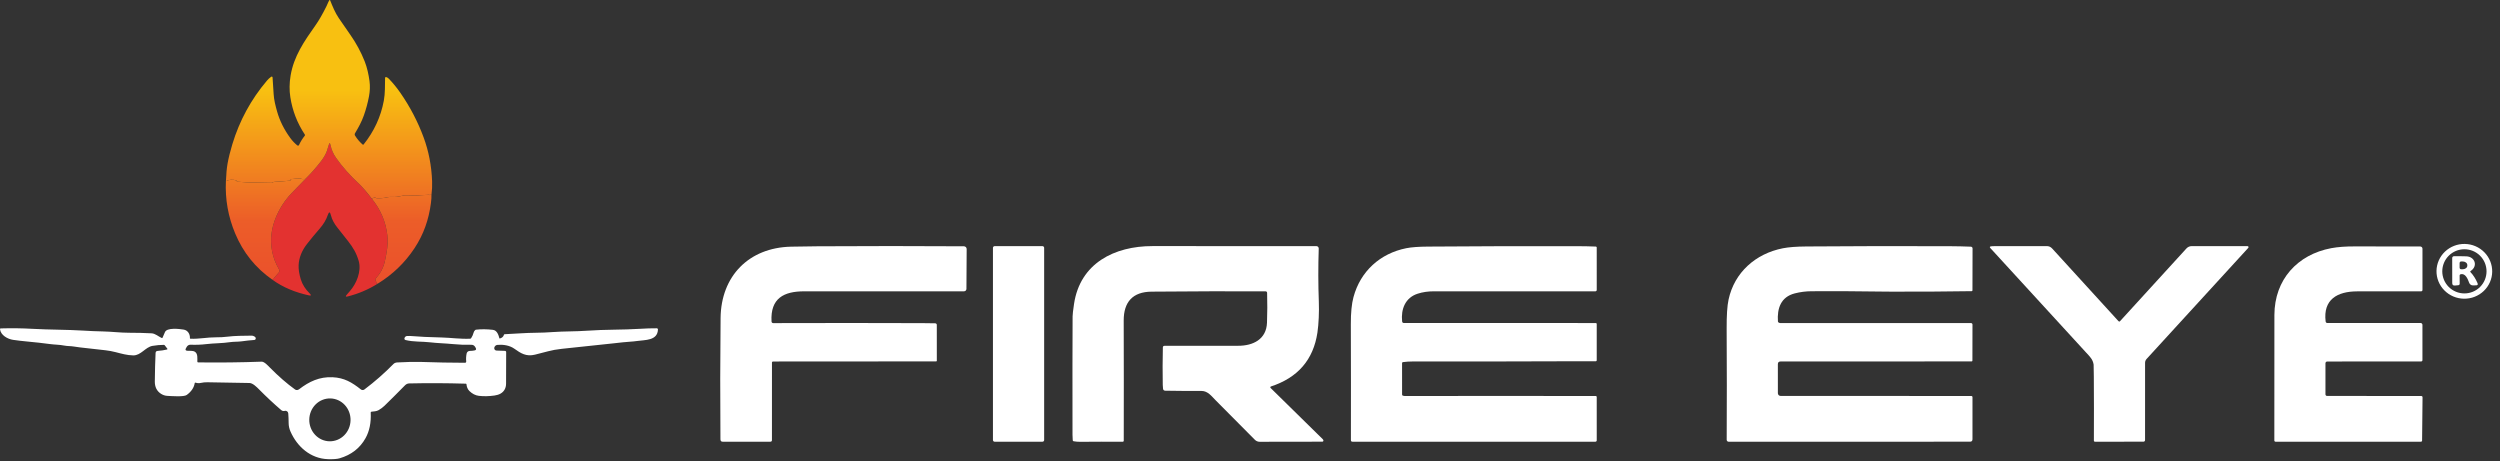 <svg width="233" height="43" viewBox="0 0 233 43" fill="none" xmlns="http://www.w3.org/2000/svg">
<rect x="0" y="0" width="233" height="43" fill="#333333" stroke="none"/>
<path d="M34.636 18.498C35.468 19.517 35.957 20.669 36.104 21.955C36.197 22.769 36.04 23.543 35.873 24.327C35.748 24.91 35.481 25.43 35.072 25.885C34.969 26 34.962 26.117 35.051 26.237C35.071 26.263 35.079 26.292 35.077 26.324C35.076 26.335 35.075 26.346 35.074 26.356C35.068 26.395 35.084 26.416 35.124 26.419C35.15 26.42 35.175 26.428 35.201 26.441C34.323 26.989 33.384 27.386 32.386 27.634C32.215 27.676 32.186 27.629 32.297 27.493C32.393 27.376 32.492 27.262 32.594 27.148C33.223 26.45 33.707 25.272 33.431 24.319C33.225 23.609 32.92 23.081 32.421 22.448C32.088 22.025 31.762 21.613 31.444 21.213C31.159 20.857 30.938 20.468 30.841 20.062C30.759 19.716 30.661 19.711 30.547 20.048C30.398 20.485 30.151 20.901 29.805 21.297C29.36 21.808 28.961 22.29 28.61 22.742C28.122 23.371 27.863 24.026 27.832 24.708C27.814 25.104 27.884 25.554 28.041 26.058C28.189 26.527 28.466 26.962 28.873 27.361C29.034 27.519 29.005 27.574 28.785 27.527C27.568 27.263 26.39 26.804 25.379 26.064C25.451 26.035 25.498 25.997 25.52 25.949C25.53 25.928 25.542 25.909 25.557 25.892L25.978 25.407C26.014 25.366 26.036 25.315 26.041 25.26C26.046 25.206 26.034 25.151 26.007 25.104C25.375 24.02 25.146 22.873 25.32 21.664C25.509 20.354 26.243 18.951 27.213 17.963C27.622 17.548 28.039 17.118 28.465 16.673C28.968 16.179 29.451 15.632 29.914 15.031C30.177 14.689 30.362 14.366 30.468 14.062C30.534 13.873 30.591 13.688 30.641 13.507C30.701 13.29 30.755 13.292 30.801 13.512C30.896 13.953 31.066 14.35 31.313 14.701C31.906 15.546 32.616 16.349 33.443 17.11C33.724 17.369 34.121 17.832 34.636 18.498Z" fill="#E33230"/>
<path d="M40.213 18.154C40.166 18.144 40.12 18.151 40.075 18.177C40.061 18.184 40.051 18.181 40.044 18.168C40.039 18.157 40.029 18.152 40.015 18.152C39.768 18.157 39.533 18.169 39.311 18.189C39.054 18.212 38.821 18.223 38.611 18.223C38.373 18.223 38.156 18.216 37.96 18.203C37.796 18.191 37.621 18.209 37.436 18.258C37.125 18.34 36.821 18.372 36.523 18.354C36.374 18.345 36.222 18.357 36.069 18.392C35.745 18.465 35.429 18.493 35.122 18.476C35.058 18.472 35.009 18.443 34.96 18.406C34.929 18.383 34.898 18.384 34.868 18.407C34.8 18.46 34.723 18.491 34.636 18.497C34.122 17.831 33.724 17.369 33.443 17.11C32.616 16.349 31.906 15.546 31.313 14.701C31.066 14.349 30.896 13.953 30.801 13.512C30.755 13.292 30.701 13.29 30.641 13.507C30.591 13.688 30.534 13.873 30.468 14.062C30.362 14.366 30.177 14.689 29.914 15.031C29.451 15.632 28.968 16.179 28.465 16.673C28.293 16.702 28.169 16.7 28.095 16.666C28.064 16.652 28.033 16.645 27.999 16.644C27.634 16.642 27.347 16.66 27.138 16.696C27.095 16.703 27.078 16.73 27.085 16.775C27.091 16.811 27.076 16.831 27.041 16.835C26.604 16.885 26.139 16.92 25.645 16.94C25.547 16.945 25.456 16.97 25.372 17.015C25.36 17.022 25.352 17.018 25.35 17.003C25.348 16.985 25.337 16.975 25.318 16.975C24.791 16.988 24.252 16.999 23.7 17.009C23.43 17.014 23.166 17.008 22.905 16.99C22.652 16.973 22.386 16.954 22.107 16.933C22.095 16.933 22.086 16.927 22.079 16.918C22.073 16.91 22.07 16.901 22.07 16.892C22.068 16.85 22.048 16.823 22.008 16.811C21.678 16.709 21.36 16.733 21.055 16.883C21.083 16.211 21.134 15.669 21.207 15.257C21.304 14.71 21.452 14.109 21.651 13.452C22.319 11.243 23.397 9.262 24.883 7.51C24.998 7.374 25.13 7.254 25.278 7.151C25.29 7.143 25.303 7.138 25.317 7.136C25.331 7.135 25.345 7.138 25.358 7.144C25.37 7.15 25.381 7.159 25.389 7.171C25.397 7.183 25.402 7.196 25.403 7.21C25.443 7.729 25.476 8.242 25.502 8.749C25.532 9.31 25.681 9.881 25.832 10.413C26.073 11.263 26.482 12.081 27.06 12.869C27.248 13.125 27.459 13.348 27.693 13.539C27.772 13.602 27.833 13.588 27.876 13.496C28.017 13.194 28.194 12.909 28.407 12.643C28.433 12.61 28.434 12.577 28.411 12.543C27.705 11.48 27.255 10.319 27.059 9.059C26.959 8.413 26.967 7.742 27.083 7.046C27.387 5.236 28.339 3.864 29.436 2.311C29.731 1.892 30.063 1.313 30.431 0.574C30.525 0.384 30.583 0.194 30.696 0.018C30.7 0.012 30.706 0.007 30.712 0.004C30.719 0.001 30.726 -0.001 30.734 0C30.741 0.001 30.748 0.004 30.754 0.008C30.76 0.013 30.765 0.018 30.767 0.025C30.995 0.595 31.237 1.194 31.584 1.701C31.928 2.203 32.285 2.718 32.654 3.247C33.201 4.031 33.648 4.857 33.991 5.725C34.217 6.295 34.356 6.95 34.439 7.56C34.5 8.015 34.48 8.514 34.391 8.975C34.275 9.592 34.114 10.187 33.911 10.761C33.704 11.35 33.407 11.884 33.087 12.422C33.068 12.454 33.059 12.491 33.059 12.528C33.059 12.565 33.069 12.601 33.088 12.633C33.285 12.952 33.522 13.232 33.798 13.472C33.832 13.501 33.862 13.498 33.89 13.463C34.867 12.242 35.494 10.883 35.772 9.384C35.901 8.68 35.874 7.968 35.889 7.262C35.889 7.249 35.892 7.236 35.899 7.225C35.905 7.214 35.913 7.204 35.923 7.196C35.934 7.189 35.946 7.184 35.958 7.182C35.971 7.18 35.984 7.181 35.996 7.185C36.083 7.211 36.157 7.255 36.219 7.318C36.612 7.72 36.979 8.167 37.319 8.659C38.217 9.954 38.936 11.333 39.477 12.794C39.954 14.08 40.218 15.449 40.273 16.901C40.288 17.321 40.269 17.738 40.213 18.154Z" fill="url(#paint0_linear_87_1685)" fill-opacity="0.988"/>
<path d="M28.465 16.673C28.039 17.118 27.621 17.548 27.213 17.963C26.242 18.951 25.509 20.354 25.32 21.664C25.146 22.873 25.375 24.02 26.006 25.104C26.034 25.151 26.046 25.206 26.041 25.26C26.036 25.314 26.014 25.366 25.978 25.407L25.557 25.891C25.542 25.909 25.53 25.928 25.52 25.949C25.498 25.997 25.451 26.035 25.378 26.064C23.818 24.976 22.665 23.543 21.921 21.766C21.263 20.196 20.974 18.569 21.055 16.883C21.36 16.733 21.678 16.709 22.008 16.811C22.048 16.823 22.068 16.85 22.07 16.892C22.07 16.901 22.073 16.91 22.079 16.918C22.086 16.927 22.095 16.933 22.106 16.933C22.386 16.954 22.652 16.973 22.905 16.99C23.165 17.008 23.43 17.014 23.7 17.009C24.252 16.999 24.791 16.988 25.318 16.975C25.337 16.975 25.348 16.985 25.35 17.003C25.352 17.018 25.359 17.022 25.372 17.015C25.456 16.97 25.547 16.945 25.645 16.941C26.139 16.92 26.604 16.885 27.041 16.835C27.076 16.831 27.091 16.811 27.085 16.775C27.077 16.73 27.095 16.703 27.138 16.696C27.347 16.66 27.634 16.642 27.999 16.645C28.032 16.645 28.064 16.652 28.094 16.666C28.169 16.7 28.292 16.702 28.465 16.673Z" fill="url(#paint1_linear_87_1685)" fill-opacity="0.988"/>
<path d="M40.213 18.154C40.22 18.359 40.204 18.618 40.163 18.929C39.961 20.475 39.483 21.852 38.62 23.152C37.73 24.493 36.59 25.589 35.201 26.441C35.175 26.428 35.15 26.42 35.124 26.419C35.084 26.416 35.068 26.395 35.074 26.356C35.075 26.346 35.076 26.335 35.077 26.324C35.079 26.292 35.071 26.263 35.051 26.237C34.962 26.117 34.969 26 35.072 25.885C35.481 25.43 35.748 24.91 35.873 24.327C36.04 23.543 36.197 22.769 36.104 21.955C35.957 20.669 35.468 19.517 34.636 18.498C34.723 18.491 34.8 18.461 34.868 18.407C34.898 18.384 34.929 18.384 34.96 18.406C35.009 18.443 35.058 18.472 35.122 18.476C35.429 18.493 35.745 18.465 36.069 18.392C36.222 18.358 36.374 18.345 36.522 18.354C36.821 18.372 37.125 18.34 37.436 18.258C37.621 18.209 37.796 18.191 37.96 18.203C38.156 18.216 38.373 18.223 38.61 18.223C38.821 18.223 39.054 18.212 39.311 18.189C39.533 18.169 39.768 18.157 40.015 18.152C40.028 18.152 40.039 18.157 40.044 18.168C40.051 18.181 40.061 18.184 40.075 18.177C40.12 18.152 40.166 18.144 40.213 18.154Z" fill="url(#paint2_linear_87_1685)" fill-opacity="0.988"/>
<path d="M15.151 31.471C15.23 31.305 15.303 31.135 15.37 30.963C15.545 30.509 16.71 30.652 17.117 30.718C17.501 30.779 17.721 31.141 17.7 31.511C17.697 31.549 17.714 31.569 17.752 31.57C18.556 31.605 19.337 31.43 20.141 31.437C20.506 31.44 20.85 31.421 21.172 31.381C21.928 31.285 22.69 31.297 23.465 31.282C23.504 31.281 23.542 31.287 23.578 31.3C23.751 31.36 23.837 31.437 23.836 31.53C23.834 31.627 23.785 31.679 23.689 31.686C23.33 31.711 22.942 31.753 22.525 31.811C22.165 31.863 21.799 31.835 21.439 31.889C20.702 32.001 19.966 31.982 19.218 32.072C18.739 32.129 18.254 32.148 17.762 32.127C17.691 32.124 17.62 32.14 17.557 32.175C17.495 32.21 17.443 32.261 17.407 32.323L17.328 32.462C17.251 32.598 17.29 32.674 17.445 32.69C17.682 32.714 17.965 32.656 18.169 32.788C18.454 32.97 18.387 33.409 18.392 33.699C18.393 33.749 18.419 33.774 18.467 33.775C20.499 33.8 22.471 33.778 24.383 33.707C24.638 33.696 24.996 34.099 25.164 34.269C25.968 35.081 26.748 35.76 27.505 36.304C27.629 36.393 27.777 36.355 27.888 36.27C28.82 35.554 29.778 35.105 30.984 35.158C32.09 35.205 32.801 35.639 33.634 36.295C33.681 36.331 33.739 36.352 33.798 36.352C33.859 36.353 33.916 36.334 33.964 36.298C34.927 35.573 35.831 34.78 36.676 33.918C36.76 33.832 36.899 33.786 37.018 33.78C37.954 33.73 38.679 33.714 39.193 33.731C40.647 33.781 42.03 33.808 43.343 33.81C43.359 33.81 43.373 33.807 43.388 33.801C43.401 33.795 43.414 33.786 43.423 33.775C43.434 33.763 43.442 33.75 43.446 33.736C43.451 33.721 43.453 33.706 43.451 33.691C43.426 33.443 43.438 33.194 43.49 32.945C43.505 32.877 43.541 32.816 43.596 32.772C43.649 32.728 43.717 32.704 43.786 32.705C43.925 32.705 44.068 32.691 44.215 32.663C44.376 32.633 44.414 32.548 44.328 32.409L44.278 32.326C44.198 32.194 44.081 32.13 43.926 32.133C43.339 32.146 42.763 32.125 42.196 32.068C41.482 31.997 40.773 31.986 40.07 31.903C39.355 31.818 38.546 31.877 37.813 31.695C37.697 31.666 37.663 31.594 37.712 31.477C37.73 31.432 37.762 31.393 37.802 31.364C37.842 31.335 37.889 31.319 37.938 31.316C38.109 31.307 38.285 31.311 38.469 31.328C39.05 31.383 39.956 31.424 41.186 31.454C41.993 31.473 42.908 31.609 43.819 31.568C43.858 31.566 43.89 31.548 43.913 31.513C44.017 31.353 44.092 31.184 44.138 31.008C44.161 30.916 44.208 30.836 44.279 30.769C44.305 30.745 44.335 30.73 44.37 30.726C44.85 30.67 45.373 30.675 45.938 30.741C46.319 30.787 46.459 31.205 46.54 31.515C46.548 31.546 46.566 31.556 46.596 31.546C46.8 31.483 46.922 31.37 46.963 31.208C46.974 31.17 46.998 31.15 47.038 31.148C48.023 31.106 48.963 31.021 49.952 31.013C50.477 31.008 50.994 30.987 51.503 30.949C52.563 30.871 53.645 30.901 54.734 30.821C56.377 30.7 58.026 30.751 59.672 30.644C60.196 30.61 60.709 30.594 61.209 30.596C61.224 30.596 61.239 30.599 61.253 30.605C61.266 30.611 61.279 30.619 61.29 30.631C61.3 30.641 61.308 30.654 61.314 30.668C61.319 30.683 61.322 30.698 61.321 30.713C61.282 31.766 60.099 31.672 59.39 31.779C58.943 31.846 58.492 31.851 58.041 31.904C57.797 31.933 57.544 31.962 57.281 31.988C55.762 32.143 54.12 32.317 52.355 32.511C51.868 32.565 51.442 32.641 51.079 32.74C50.683 32.849 50.273 32.954 49.851 33.056C49.047 33.251 48.548 32.938 47.94 32.502C47.502 32.189 46.911 32.101 46.386 32.14C46.23 32.152 46.125 32.231 46.073 32.379C46.062 32.407 46.059 32.436 46.063 32.466C46.083 32.6 46.16 32.67 46.295 32.674L47.066 32.7C47.096 32.701 47.123 32.714 47.143 32.735C47.163 32.756 47.175 32.784 47.175 32.813C47.172 33.747 47.17 34.727 47.166 35.754C47.166 35.975 47.115 36.169 47.015 36.335C46.84 36.624 46.532 36.8 46.092 36.862C45.564 36.937 45.074 36.946 44.624 36.891C44.309 36.852 44.018 36.703 43.752 36.446C43.576 36.275 43.496 36.048 43.475 35.812C43.474 35.797 43.467 35.785 43.456 35.775C43.447 35.765 43.434 35.76 43.419 35.759C41.603 35.704 39.844 35.696 38.141 35.736C37.991 35.739 37.86 35.797 37.748 35.91C37.049 36.622 36.41 37.258 35.834 37.818C35.677 37.97 35.495 38.105 35.289 38.224C35.081 38.343 34.851 38.342 34.619 38.37C34.571 38.375 34.548 38.402 34.551 38.45C34.596 39.388 34.434 40.184 34.068 40.837C33.548 41.768 32.745 42.393 31.658 42.712C31.425 42.781 31.062 42.809 30.57 42.794C28.954 42.746 27.694 41.64 27.069 40.207C26.959 39.954 26.902 39.691 26.901 39.419C26.9 39.12 26.889 38.828 26.867 38.542C26.855 38.368 26.711 38.252 26.535 38.296C26.409 38.328 26.302 38.301 26.203 38.215C25.504 37.614 24.817 36.973 24.144 36.291C23.941 36.086 23.559 35.7 23.256 35.696C21.909 35.678 20.602 35.655 19.334 35.627C19.13 35.622 18.924 35.642 18.714 35.688C18.544 35.725 18.384 35.717 18.233 35.663C18.184 35.645 18.155 35.662 18.146 35.714C18.078 36.131 17.831 36.496 17.405 36.809C17.137 37.007 16.003 36.914 15.593 36.895C15.389 36.885 15.195 36.821 15.009 36.704C14.617 36.454 14.423 36.068 14.429 35.547C14.439 34.568 14.463 33.686 14.5 32.901C14.506 32.778 14.57 32.713 14.692 32.705C14.999 32.684 15.29 32.641 15.566 32.574C15.575 32.572 15.582 32.568 15.588 32.562C15.595 32.556 15.599 32.55 15.602 32.541C15.605 32.534 15.606 32.525 15.604 32.517C15.603 32.509 15.599 32.501 15.594 32.495L15.355 32.185C15.345 32.172 15.331 32.161 15.315 32.153C15.3 32.145 15.282 32.141 15.265 32.141C14.938 32.141 14.587 32.172 14.211 32.236C13.556 32.346 13.135 33.133 12.421 33.123C11.857 33.115 11.312 32.959 10.773 32.82C10.473 32.742 10.159 32.683 9.83 32.645C9.043 32.554 8.249 32.464 7.45 32.377C7.275 32.358 7.08 32.33 6.864 32.294C6.576 32.246 6.284 32.266 5.99 32.207C5.561 32.121 5.117 32.128 4.672 32.068C3.987 31.977 3.26 31.896 2.493 31.825C2.076 31.786 1.656 31.737 1.234 31.677C0.714 31.604 0.066 31.244 0 30.683C-0.001 30.674 0 30.664 0.003 30.655C0.006 30.646 0.01 30.638 0.017 30.631C0.023 30.624 0.03 30.618 0.038 30.614C0.047 30.61 0.056 30.608 0.065 30.608C1.086 30.579 2.059 30.591 2.986 30.645C4.623 30.738 6.235 30.717 7.763 30.812C8.363 30.851 8.97 30.876 9.583 30.889C10.39 30.905 11.223 31.013 12.033 31.013C12.759 31.012 13.459 31.03 14.132 31.065C14.467 31.083 14.771 31.363 15.07 31.501C15.107 31.518 15.134 31.508 15.151 31.471ZM30.713 41.129C31.223 41.138 31.716 40.936 32.083 40.568C32.451 40.199 32.662 39.695 32.671 39.165C32.681 38.635 32.487 38.123 32.133 37.742C31.778 37.361 31.293 37.142 30.783 37.134C30.272 37.125 29.779 37.327 29.412 37.695C29.045 38.063 28.834 38.568 28.824 39.098C28.815 39.627 29.009 40.139 29.363 40.52C29.717 40.901 30.203 41.12 30.713 41.129Z" fill="white"/>
<path d="M232.273 25.328C232.262 26.005 231.979 26.65 231.485 27.121C230.99 27.592 230.326 27.851 229.637 27.84C228.949 27.829 228.293 27.55 227.814 27.063C227.335 26.577 227.071 25.924 227.081 25.247C227.092 24.57 227.375 23.924 227.87 23.453C228.364 22.982 229.029 22.724 229.718 22.735C230.406 22.745 231.061 23.025 231.541 23.511C232.02 23.997 232.283 24.651 232.273 25.328ZM231.745 25.289C231.745 24.743 231.528 24.219 231.141 23.833C230.755 23.447 230.229 23.23 229.683 23.23C229.136 23.23 228.611 23.447 228.224 23.833C227.838 24.219 227.62 24.743 227.62 25.289C227.62 25.834 227.838 26.358 228.224 26.744C228.611 27.13 229.136 27.347 229.683 27.347C230.229 27.347 230.755 27.13 231.141 26.744C231.528 26.358 231.745 25.834 231.745 25.289Z" fill="white"/>
<path d="M72.049 33.692C72.022 33.692 71.996 33.702 71.976 33.721C71.957 33.741 71.947 33.767 71.947 33.794L71.945 41.012C71.945 41.116 71.894 41.167 71.791 41.167L67.368 41.169C67.22 41.169 67.146 41.096 67.145 40.949C67.114 37.149 67.119 33.379 67.159 29.638C67.201 25.726 69.796 23.08 73.722 22.99C74.579 22.971 75.396 22.958 76.173 22.954C80.773 22.926 85.328 22.926 89.838 22.954C89.871 22.954 89.905 22.961 89.936 22.974C89.967 22.987 89.995 23.006 90.019 23.03C90.042 23.054 90.061 23.082 90.074 23.113C90.086 23.144 90.093 23.177 90.093 23.211L90.072 26.927C90.071 26.986 90.048 27.043 90.006 27.085C89.964 27.126 89.907 27.15 89.848 27.15C84.86 27.151 79.895 27.151 74.954 27.151C73.062 27.151 71.784 27.79 71.907 29.97C71.909 30.009 71.926 30.045 71.955 30.072C71.983 30.099 72.021 30.114 72.06 30.114C76.904 30.099 81.566 30.1 86.045 30.117C86.414 30.117 86.788 30.123 87.167 30.132C87.206 30.133 87.242 30.148 87.269 30.176C87.295 30.203 87.31 30.239 87.31 30.277L87.312 33.622C87.312 33.638 87.305 33.653 87.294 33.664C87.283 33.675 87.267 33.682 87.251 33.682L72.049 33.692Z" fill="white"/>
<path d="M97.315 41.011C97.315 41.053 97.299 41.093 97.269 41.123C97.239 41.152 97.199 41.169 97.157 41.169H92.701C92.659 41.169 92.619 41.152 92.59 41.123C92.56 41.093 92.543 41.053 92.543 41.011V23.098C92.543 23.056 92.56 23.016 92.59 22.986C92.619 22.956 92.659 22.94 92.701 22.94H97.157C97.199 22.94 97.239 22.956 97.269 22.986C97.299 23.016 97.315 23.056 97.315 23.098V41.011Z" fill="white"/>
<path d="M118.417 36.156C120.083 37.8 121.701 39.389 123.272 40.924C123.305 40.956 123.327 40.993 123.339 41.036C123.344 41.051 123.344 41.067 123.342 41.082C123.339 41.097 123.332 41.112 123.323 41.124C123.313 41.137 123.301 41.147 123.287 41.154C123.273 41.161 123.257 41.164 123.241 41.165L117.4 41.174C117.317 41.174 117.234 41.158 117.157 41.125C117.08 41.093 117.011 41.045 116.952 40.986C115.789 39.802 114.57 38.575 113.295 37.304C112.923 36.932 112.572 36.435 111.98 36.436C110.766 36.44 109.642 36.432 108.607 36.414C108.481 36.412 108.41 36.348 108.394 36.224C108.379 36.106 108.371 35.989 108.369 35.873C108.349 34.702 108.351 33.541 108.378 32.388C108.379 32.284 108.433 32.231 108.539 32.23C110.692 32.221 112.978 32.22 115.398 32.226C116.791 32.23 118.028 31.618 118.084 30.077C118.119 29.133 118.122 28.204 118.095 27.289C118.094 27.253 118.079 27.218 118.053 27.193C118.027 27.167 117.992 27.153 117.955 27.152C114.718 27.137 111.175 27.147 107.327 27.182C105.569 27.197 104.725 28.144 104.729 29.876C104.741 33.64 104.742 37.375 104.734 41.081C104.734 41.105 104.724 41.128 104.707 41.145C104.69 41.162 104.667 41.172 104.642 41.172C103.306 41.163 101.989 41.165 100.693 41.177C100.481 41.179 100.27 41.162 100.061 41.126C100.039 41.122 100.02 41.111 100.005 41.095C99.99 41.079 99.981 41.059 99.98 41.037C99.966 40.856 99.958 40.683 99.957 40.52C99.949 35.689 99.952 32.013 99.966 29.491C99.967 29.307 100.012 28.918 100.1 28.324C100.668 24.525 103.877 22.933 107.408 22.936C112.572 22.938 117.666 22.939 122.688 22.938C122.717 22.938 122.746 22.944 122.773 22.956C122.8 22.967 122.825 22.984 122.845 23.005C122.865 23.026 122.881 23.051 122.892 23.078C122.902 23.105 122.907 23.134 122.906 23.163C122.851 24.853 122.854 26.509 122.915 28.13C122.951 29.059 122.902 30.195 122.785 30.989C122.409 33.521 120.964 35.198 118.45 36.019C118.436 36.024 118.424 36.032 118.415 36.042C118.405 36.052 118.398 36.065 118.395 36.079C118.392 36.093 118.392 36.107 118.396 36.121C118.4 36.134 118.407 36.147 118.417 36.156Z" fill="white"/>
<path d="M130.744 36.874C130.819 36.898 130.894 36.91 130.971 36.91C136.959 36.896 142.878 36.896 148.728 36.91C148.786 36.91 148.815 36.94 148.815 36.998L148.816 41.044C148.816 41.077 148.803 41.108 148.78 41.132C148.757 41.154 148.725 41.167 148.693 41.167H126.052C125.954 41.167 125.905 41.119 125.905 41.021C125.912 37.495 125.91 33.892 125.898 30.212C125.894 29.157 125.976 28.317 126.144 27.692C126.793 25.276 128.633 23.621 131.063 23.133C131.532 23.039 132.21 22.988 133.096 22.982C137.584 22.945 142.251 22.933 147.096 22.945C147.625 22.947 148.169 22.958 148.726 22.98C148.785 22.983 148.815 23.014 148.815 23.074L148.816 27.024C148.816 27.058 148.803 27.09 148.779 27.114C148.756 27.138 148.723 27.151 148.69 27.151C143.836 27.151 138.817 27.151 133.634 27.15C133.092 27.15 132.59 27.224 132.128 27.372C130.96 27.747 130.559 28.828 130.677 29.949C130.688 30.053 130.746 30.105 130.851 30.105L148.711 30.107C148.78 30.107 148.815 30.141 148.815 30.209V33.564C148.815 33.635 148.779 33.671 148.708 33.671C147.832 33.667 146.887 33.667 145.874 33.671C140.894 33.691 136.165 33.697 131.688 33.689C131.364 33.689 131.053 33.709 130.754 33.749C130.7 33.756 130.673 33.787 130.673 33.841L130.674 36.777C130.674 36.799 130.681 36.82 130.693 36.837C130.706 36.855 130.724 36.867 130.744 36.874Z" fill="white"/>
<path d="M165.766 30.058C165.789 30.072 165.813 30.084 165.839 30.094C165.86 30.103 165.883 30.108 165.907 30.108C171.846 30.103 177.775 30.104 183.696 30.109C183.733 30.109 183.768 30.124 183.794 30.15C183.821 30.176 183.835 30.211 183.835 30.248L183.829 33.595C183.829 33.655 183.8 33.684 183.741 33.684L165.949 33.69C165.781 33.69 165.697 33.774 165.697 33.943L165.698 36.649C165.698 36.715 165.725 36.779 165.773 36.827C165.82 36.874 165.885 36.9 165.952 36.9L183.727 36.906C183.756 36.906 183.784 36.917 183.804 36.938C183.825 36.958 183.836 36.986 183.836 37.015L183.835 40.935C183.835 41.089 183.758 41.166 183.602 41.166L161.107 41.169C161.083 41.169 161.06 41.164 161.039 41.155C161.016 41.146 160.997 41.133 160.98 41.116C160.963 41.099 160.95 41.079 160.94 41.057C160.932 41.035 160.928 41.012 160.928 40.988C160.946 37.634 160.945 34.188 160.924 30.651C160.917 29.415 160.975 28.503 161.103 27.916C161.649 25.388 163.619 23.64 166.168 23.138C166.697 23.034 167.426 22.978 168.355 22.971C172.719 22.935 177.193 22.927 181.775 22.947C182.404 22.95 183.042 22.965 183.689 22.991C183.73 22.993 183.769 23.011 183.797 23.041C183.826 23.071 183.842 23.111 183.842 23.152L183.833 27.064C183.833 27.083 183.826 27.102 183.812 27.115C183.8 27.129 183.782 27.137 183.762 27.137C181.312 27.175 178.818 27.19 176.282 27.182C175.993 27.181 175.723 27.178 175.471 27.175C173.292 27.142 171.085 27.131 168.851 27.143C168.31 27.145 167.785 27.212 167.275 27.343C165.972 27.675 165.619 28.742 165.703 29.954C165.705 30 165.726 30.034 165.766 30.058Z" fill="white"/>
<path d="M197.5 29.967C197.514 29.971 197.529 29.971 197.543 29.966C197.557 29.962 197.57 29.954 197.579 29.943C199.628 27.69 201.694 25.427 203.78 23.152C203.902 23.021 204.075 22.94 204.258 22.938C206.161 22.936 207.898 22.937 209.47 22.941C209.484 22.941 209.498 22.944 209.511 22.951C209.523 22.957 209.535 22.966 209.544 22.977C209.553 22.988 209.558 23.001 209.561 23.015C209.565 23.029 209.564 23.043 209.561 23.057C209.557 23.076 209.547 23.093 209.533 23.108C206.385 26.541 203.226 29.992 200.058 33.459C199.97 33.557 199.921 33.683 199.921 33.813L199.919 41.018C199.919 41.057 199.904 41.095 199.876 41.123C199.849 41.15 199.811 41.166 199.772 41.166L195.261 41.167C195.186 41.168 195.149 41.132 195.15 41.057C195.16 39.037 195.157 37.05 195.144 35.097C195.14 34.41 195.135 34.039 195.126 33.984C195.055 33.492 194.776 33.241 194.441 32.875C191.486 29.639 188.505 26.386 185.497 23.117C185.424 23.037 185.441 22.985 185.546 22.962C185.603 22.949 185.661 22.943 185.72 22.943C187.276 22.938 188.959 22.936 190.766 22.937C190.961 22.937 191.128 23.013 191.266 23.165C193.337 25.433 195.395 27.688 197.441 29.931C197.456 29.948 197.476 29.96 197.5 29.967Z" fill="white"/>
<path d="M216.881 36.902L225.646 36.907C225.737 36.907 225.782 36.952 225.781 37.043L225.739 41.051C225.737 41.129 225.698 41.167 225.621 41.167H212.079C212.049 41.167 212.021 41.156 212 41.135C211.979 41.114 211.968 41.086 211.968 41.057C211.961 37.158 211.964 33.258 211.974 29.357C211.983 26.055 214.124 23.723 217.27 23.13C217.882 23.015 218.627 22.96 219.507 22.965C221.537 22.976 223.557 22.979 225.568 22.973C225.623 22.973 225.674 22.995 225.714 23.034C225.753 23.072 225.774 23.124 225.774 23.179V27.029C225.774 27.062 225.761 27.093 225.739 27.115C225.716 27.138 225.686 27.151 225.653 27.151C223.641 27.148 221.649 27.149 219.678 27.155C217.857 27.161 216.493 27.9 216.75 29.965C216.754 30.004 216.774 30.039 216.802 30.065C216.831 30.091 216.867 30.105 216.907 30.105L225.595 30.102C225.642 30.102 225.687 30.121 225.721 30.154C225.754 30.188 225.772 30.233 225.772 30.28L225.771 33.571C225.771 33.602 225.758 33.631 225.737 33.652C225.716 33.674 225.687 33.686 225.656 33.686L216.895 33.693C216.852 33.693 216.811 33.71 216.781 33.74C216.75 33.771 216.733 33.812 216.733 33.855V36.755C216.733 36.794 216.748 36.831 216.776 36.858C216.804 36.886 216.842 36.902 216.881 36.902Z" fill="white"/>
<path d="M230.246 25.358C230.511 25.635 230.729 25.978 230.905 26.387C230.962 26.523 230.919 26.592 230.771 26.594L230.483 26.6C230.406 26.602 230.329 26.579 230.266 26.535C230.201 26.491 230.152 26.428 230.126 26.355C230.004 26.021 229.781 25.438 229.331 25.563C229.268 25.579 229.236 25.621 229.237 25.687L229.243 26.428C229.244 26.523 229.197 26.575 229.101 26.585L228.8 26.611C228.632 26.626 228.548 26.55 228.548 26.382L228.545 24.044C228.545 24.001 228.562 23.959 228.593 23.929C228.624 23.898 228.664 23.88 228.708 23.879C229.09 23.874 229.474 23.877 229.859 23.89C230.675 23.92 230.966 24.81 230.259 25.259C230.214 25.287 230.21 25.32 230.246 25.358ZM229.236 24.514V24.95C229.236 24.989 229.251 25.026 229.279 25.054C229.306 25.081 229.344 25.097 229.383 25.097H229.516C229.632 25.097 229.743 25.062 229.826 24.999C229.907 24.937 229.953 24.852 229.953 24.764V24.7C229.953 24.656 229.942 24.613 229.92 24.573C229.899 24.532 229.866 24.495 229.826 24.465C229.785 24.434 229.736 24.409 229.683 24.392C229.631 24.376 229.574 24.367 229.516 24.367H229.383C229.344 24.367 229.306 24.383 229.279 24.41C229.251 24.438 229.236 24.475 229.236 24.514Z" fill="white"/>
<defs>
<linearGradient id="paint0_linear_87_1685" x1="30.66" y1="8.77623e-05" x2="30.66" y2="26.441" gradientUnits="userSpaceOnUse">
<stop offset="0.32" stop-color="#FAC110"/>
<stop offset="0.78" stop-color="#EE5D28"/>
<stop offset="1" stop-color="#EC502B"/>
</linearGradient>
<linearGradient id="paint1_linear_87_1685" x1="30.66" y1="0" x2="30.66" y2="26.441" gradientUnits="userSpaceOnUse">
<stop offset="0.32" stop-color="#FAC110"/>
<stop offset="0.78" stop-color="#EE5D28"/>
<stop offset="1" stop-color="#EC502B"/>
</linearGradient>
<linearGradient id="paint2_linear_87_1685" x1="30.66" y1="0" x2="30.66" y2="26.441" gradientUnits="userSpaceOnUse">
<stop offset="0.32" stop-color="#FAC110"/>
<stop offset="0.78" stop-color="#EE5D28"/>
<stop offset="1" stop-color="#EC502B"/>
</linearGradient>
</defs>
</svg>
